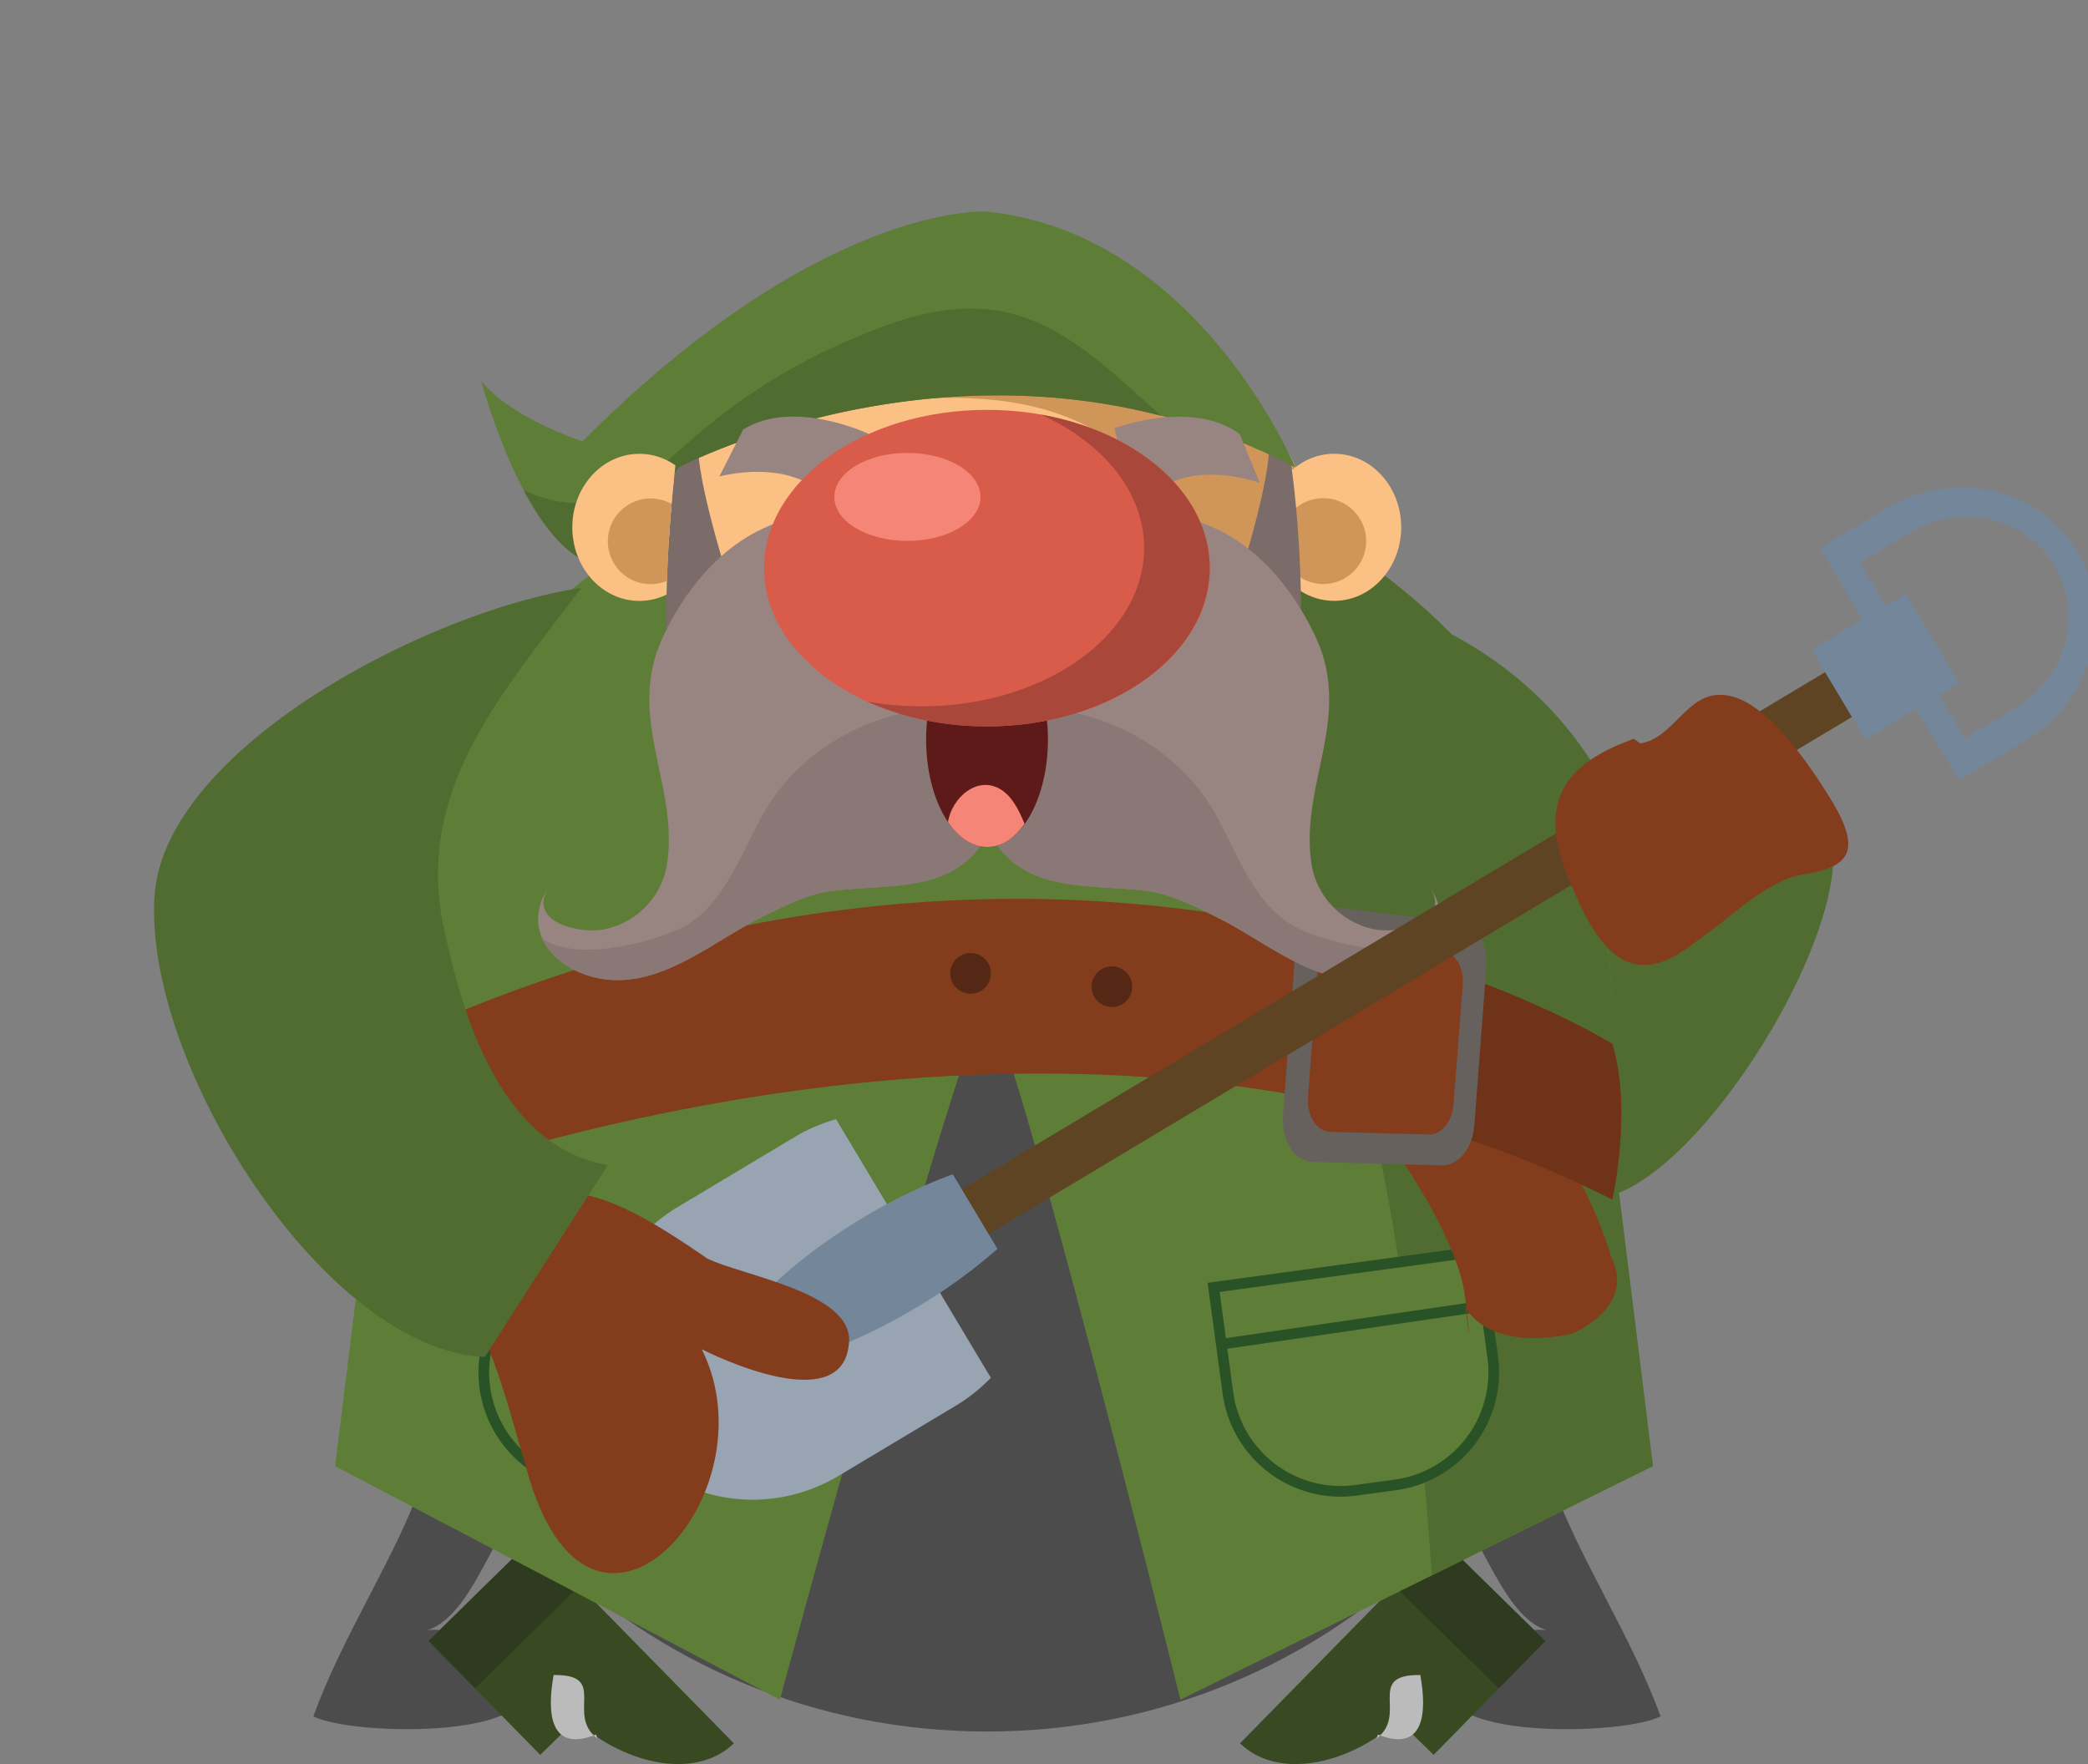 <svg id="Capa_1" data-name="Capa 1" xmlns="http://www.w3.org/2000/svg" viewBox="0 0 361 305"><rect x="0" y="0" width="361" height="305" fill="#808080" stroke="none"/><path d="M268.5,256.62c3.92,11.74,13.7,26.42,18.59,40.12-7.83,3.91-48.88,3.78-32.25-9.92,7.83-6.85,13.66-4.76,13.66-4.76-7.43-.91-11.74-14.68-14.67-17.61" style="fill:#4d4c4c"/><path d="M247.86,303.4l-6.06-5.94c-9.35,8.17-21.2,10-27.41,3.94l15.41-15.71L249.12,266l18.05,17.71Z" style="fill:#394a23"/><rect x="248.38" y="266.3" width="11.48" height="25.29" transform="translate(-122.97 265.09) rotate(-45.56)" style="fill:#2e3b1e"/><path d="M238,300.59c5.53-4.24-2-11.13,7.56-11,1.22,6.72.59,13.46-7.34,10.29" style="fill:#bbbbbc"/><path d="M72.77,256.62c-3.92,11.74-13.7,26.42-18.59,40.12,7.83,3.91,48.88,3.78,32.25-9.92-7.83-6.85-13.66-4.76-13.66-4.76,7.43-.91,11.74-14.68,14.67-17.61" style="fill:#4d4c4c"/><path d="M93.41,303.4l6.06-5.94c9.35,8.17,21.2,10,27.41,3.94l-15.41-15.71L92.15,266,74.1,283.7Z" style="fill:#394a23"/><rect x="74.5" y="273.2" width="25.29" height="11.48" transform="translate(-170.38 140.8) rotate(-44.44)" style="fill:#2e3b1e"/><path d="M103.28,300.59c-5.53-4.24,2-11.13-7.56-11-1.22,6.72-.59,13.46,7.34,10.29" style="fill:#bbbbbc"/><path d="M231.48,102.45c14.9,3.39,36.87,12.8,48.11,37.38,6.07,13.26,18.1-6.21,32.2-1.14,17.1,6.15-12,59.45-31.88,67.53-20.39,8.29-33.24-22.64-45.5-24.43-9-1.31,28.27,20.58,21.14,15.62-.66-.33-1.31-1-2-1.32" style="fill:#516c31"/><path d="M257.92,238.77c-4.05,4-15.78,4.25-20.89,4.14-7.1-.15-19.52-2.64-21-11.06-1.85-10.76,13.57-19,22.34-20.1,0,0-16.52-11.64.75-7.14l10.51,2.26" style="fill:#fbc083"/><path d="M83.38,238.77c4,4,15.78,4.25,20.88,4.14,7.11-.15,19.53-2.64,21-11.06,1.85-10.76-13.57-19-22.35-20.1,0,0,16.52-11.64-.75-7.14l-10.51,2.26" style="fill:#fbc083"/><path d="M278.75,193.19c0,58.64-48.4,106.17-108.1,106.17S62.54,251.83,62.54,193.19,110.94,87,170.65,87,278.75,134.56,278.75,193.19Z" style="fill:#4d4c4c"/><path d="M285.78,253.47l-5.87-47.25h-2.54a260.46,260.46,0,0,0,1.38-30.31c0-54.66-48.4-99-108.1-99s-108.11,44.31-108.11,99a279.31,279.31,0,0,0,1.26,30.31h0l-5.87,47.25,76.91,40.38S167.32,174,170.65,173.93c3.58,0,33.44,119.92,33.44,119.92Z" style="fill:#5e7e38"/><path d="M198.19,100.18c18.45,25.89,30.41,57.16,37.79,87.9,6.64,27.66,9.62,55.94,11.57,84.29l38.23-18.9-5.87-47.25h-2.54a260.46,260.46,0,0,0,1.38-30.31c0-52.6-44.81-95.6-101.38-98.78A124,124,0,0,1,198.19,100.18Z" style="fill:#516c31"/><ellipse cx="170.65" cy="90.28" rx="55.36" ry="35.43" style="fill:#fbc083"/><path d="M170.65,54.85c-21.61,0-40.31,7.93-49.43,19.48,1.73.09,3.46.14,5.21.16a132.76,132.76,0,0,1,33.87-5.63c11-.44,22.32.77,31.64,7.2,7,4.84,14.81,12.47,15.24,21.59.43,8.94-3.58,16.42-8.74,23.26C214.92,114.78,226,103.36,226,90.28,226,70.71,201.22,54.85,170.65,54.85Z" style="fill:#d09559"/><path d="M242.26,91.16c0,7-5.19,12.72-11.59,12.72s-11.59-5.69-11.59-12.72,5.19-12.71,11.59-12.71S242.26,84.14,242.26,91.16Z" style="fill:#fbc083"/><path d="M236.2,93.54a7.42,7.42,0,1,1-7.41-7.41A7.42,7.42,0,0,1,236.2,93.54Z" style="fill:#d09559"/><path d="M222.84,78.45c.38.56,2.6,16.94,2,33.27l-11.07-10.14s6.27-19.22,5.58-25.28S222.84,78.45,222.84,78.45Z" style="fill:#7b6b69"/><path d="M117.54,75.49c-.38.57-2.81,19.9-2.25,36.23l11.07-10.14s-6.27-19.22-5.58-25.28S117.54,75.49,117.54,75.49Z" style="fill:#7b6b69"/><path d="M141.06,83.68c0,1.66-.57,3-1.28,3s-1.28-1.35-1.28-3,.57-3,1.28-3S141.06,82,141.06,83.68Z" style="fill:#fff"/><path d="M117.29,80.82s53.2-28.08,106.64,0c0,0-16.7-40.48-53.32-44.24,0,0-28.36-1.89-69.9,39.72,0,0-12.26-3.93-17.52-10.44,0,0,8.73,33.06,22.57,32.08" style="fill:#5e7e38"/><path d="M196.24,67.82c-6.77-6.08-14.47-12.69-23.8-14.12-9.49-1.46-18.43,1.91-27,5.72A102.13,102.13,0,0,0,121.91,74c-5.23,4.28-11.18,10.67-17.93,12.45-4.68,1.23-9.18.21-13.45-1.71,3.82,7.22,9,13.65,15.23,13.21l11.53-17.12s38.82-20.48,83.44-8.95Z" style="fill:#516c31"/><path d="M255.59,216.33l2.49,18.26a19.66,19.66,0,0,1-16.83,22.13l-6.81.93a19.66,19.66,0,0,1-22.14-16.82l-2.48-18.26Z" style="fill:#5e7e38;stroke:#2a5227;stroke-miterlimit:10;stroke-width:1.849px"/><line x1="256.87" y1="225.73" x2="211.07" y2="232.41" style="fill:none;stroke:#2a5227;stroke-miterlimit:10;stroke-width:1.849px"/><path d="M217.79,83.48s-15.26-5.64-21.4,5.57l-3.7-15s13.43-5.11,21.65,1Z" style="fill:#988481"/><path d="M124.37,82.38S140,78,145.26,89.65L150.15,75s-13-6.17-21.66-.74Z" style="fill:#988481"/><line x1="132.09" y1="281.9" x2="161.52" y2="179.85" style="fill:#5e7e38"/><line x1="179.23" y1="181.19" x2="205.06" y2="278.02" style="fill:#5e7e38"/><polyline points="161.52 159.51 168.89 122.89 175.54 159.51" style="fill:#5e7e38"/><path d="M62.62,207.38s119.66-49,216.13,0c0,0,3.5-15.4,0-26.91,0,0-91.85-57.46-215.41,1.6A94.44,94.44,0,0,0,62.62,207.38Z" style="fill:#833c1c"/><path d="M236.24,191.87s15.64,19.92,17.1,32.63,0,1.5,0,1.5,3.66,7.79,18.48,4.57c0,0,11.19-4.52,6.72-13.29,0,0-5-18.7-19.52-31.45" style="fill:#833c1c"/><path d="M278.75,180.47s-18.26-11.42-49.44-18.85v28.75a194.86,194.86,0,0,1,49.44,17S282.25,192,278.75,180.47Z" style="fill:#6e3318"/><path d="M254.9,194.59c-.3,4-2.88,7.09-5.75,6.88l-22.44-.59c-3-.23-5.22-3.84-4.9-8.08L224,164c.32-4.23,3-7.47,6.06-7.24l22.27,2.8c2.87.22,5,3.66,4.65,7.67Z" style="fill:#66615c"/><path d="M251.3,190.94c-.23,3-2.18,5.36-4.35,5.2l-17.1-.46c-2.29-.17-3.95-2.9-3.7-6.1l1.65-21.79c.24-3.19,2.29-5.64,4.58-5.47l17,2.13c2.17.17,3.75,2.76,3.52,5.79Z" style="fill:#833c1c"/><path d="M171.32,105.64c6.44-8.32,15.6-16.49,26.64-16.77,13.88-.36,23.76,9.21,29.39,21,6.82,14.31-3,26.1-.49,40.15a13.76,13.76,0,0,0,11,10.69c4.41.75,13.48-1.45,9.11-7.72,5.6,8-1,15.06-9.29,16.27-10,1.43-18.76-6.44-27.09-10.59-3.88-1.93-8.11-4.14-12.48-4.67-10.68-1.3-22.72.67-27.64-11.62" style="fill:#988481"/><path d="M180.16,121.4a1.73,1.73,0,0,0,1.48,1.19c11.34,1.15,22.24,7.58,28.09,17.45,4.05,6.84,7,16.75,14.69,20.45,5.1,2.47,18.3,5.95,24,1.68-1.59,3.72-5.85,6.41-10.71,7.12-10,1.43-18.76-6.44-27.09-10.59-3.88-1.93-8.11-4.14-12.48-4.67-10.68-1.3-22.72.67-27.64-11.62l.53-24.12A90.66,90.66,0,0,1,180.16,121.4Z" style="fill:#897875"/><path d="M170.76,105.64c-6.43-8.32-15.59-16.49-26.64-16.77-13.88-.36-23.76,9.21-29.39,21-6.82,14.31,3,26.1.49,40.15a13.75,13.75,0,0,1-11,10.69c-4.4.75-13.48-1.45-9.1-7.72-5.61,8,1,15.06,9.28,16.27,10,1.43,18.77-6.44,27.09-10.59,3.88-1.93,8.11-4.14,12.48-4.67,10.68-1.3,22.72.67,27.65-11.62" style="fill:#988481"/><path d="M161.92,121.4a1.71,1.71,0,0,1-1.47,1.19c-11.35,1.15-22.24,7.58-28.09,17.45-4.06,6.84-7.05,16.75-14.69,20.45-5.11,2.47-18.3,5.95-24,1.68,1.59,3.72,5.84,6.41,10.7,7.12,10,1.43,18.77-6.44,27.09-10.59,3.88-1.93,8.11-4.14,12.48-4.67,10.68-1.3,22.72.67,27.65-11.62L171,118.29A92.41,92.41,0,0,0,161.92,121.4Z" style="fill:#897875"/><path d="M116.78,80.46a10.76,10.76,0,0,0-6.23-2c-6.41,0-11.6,5.69-11.6,12.71s5.19,12.72,11.6,12.72a10.72,10.72,0,0,0,4.7-1.1C115.43,94.06,116.18,85.59,116.78,80.46Z" style="fill:#fbc083"/><path d="M116.11,87.12A7.41,7.41,0,1,0,112.42,101a7.35,7.35,0,0,0,2.89-.59C115.47,95.62,115.77,91,116.11,87.12Z" style="fill:#d09559"/><path d="M195.75,170.59a3.51,3.51,0,1,1-3.51-3.51A3.51,3.51,0,0,1,195.75,170.59Z" style="fill:#542815"/><path d="M171.32,168.28a3.51,3.51,0,1,1-3.5-3.51A3.5,3.5,0,0,1,171.32,168.28Z" style="fill:#542815"/><path d="M86.32,216.33l-2.49,18.26a19.64,19.64,0,0,0,16.82,22.13l6.82.93a19.64,19.64,0,0,0,22.13-16.82l2.49-18.26Z" style="fill:#5e7e38;stroke:#2a5227;stroke-miterlimit:10;stroke-width:1.849px"/><line x1="85.04" y1="225.73" x2="130.84" y2="232.41" style="fill:none;stroke:#2a5227;stroke-miterlimit:10;stroke-width:1.849px"/><line x1="119.83" y1="285.77" x2="138.2" y2="278.02" style="fill:#5e7e38"/><line x1="199.39" y1="275.19" x2="221.37" y2="286.43" style="fill:#5e7e38"/><line x1="58.64" y1="247.63" x2="127.31" y2="283.79" style="fill:#5e7e38"/><line x1="213.81" y1="281.9" x2="285.05" y2="247.63" style="fill:#5e7e38"/><ellipse cx="170.65" cy="127.85" rx="10.53" ry="18.58" style="fill:#5e1919"/><path d="M173.07,136.51c-4.12-2.57-8.54,1.49-9.17,5.61,1.83,2.69,4.18,4.31,6.75,4.31s4.7-1.48,6.49-4C176.23,140.17,175,137.71,173.07,136.51Z" style="fill:#f48577"/><ellipse cx="170.65" cy="98.22" rx="38.54" ry="27.36" style="fill:#d95b4a"/><path d="M180,71.69c10.71,4.86,17.81,13.37,17.81,23.06,0,15.11-17.25,27.36-38.53,27.36a53.28,53.28,0,0,1-9.4-.83,50.36,50.36,0,0,0,20.73,4.3c21.28,0,38.53-12.25,38.53-27.36C209.18,85.42,196.78,74.67,180,71.69Z" style="fill:#a9473a"/><path d="M169.52,85.91c0,4.21-5.66,7.61-12.64,7.61s-12.63-3.4-12.63-7.61,5.65-7.61,12.63-7.61S169.52,81.71,169.52,85.91Z" style="fill:#f48577"/><rect x="139.42" y="161.44" width="203.74" height="9.03" transform="translate(-50.98 147.56) rotate(-30.92)" style="fill:#5f4424"/><path d="M171.31,238.2a29.41,29.41,0,0,1-6.09,4.85l-20.17,12.07c-13.4,8-30.49,4.12-38.17-8.71s-3-29.74,10.35-37.77l20.17-12.07a29.24,29.24,0,0,1,7.15-3.07Z" style="fill:#98a4b1"/><path d="M172.45,215.91A91.25,91.25,0,0,1,158.52,226c-14.62,8.75-28.55,12.38-31.11,8.1s7.22-14.84,21.83-23.59a90.78,90.78,0,0,1,15.49-7.5Z" style="fill:#74869a"/><rect x="316.53" y="106.22" width="18.9" height="18.05" transform="translate(-12.91 183.8) rotate(-30.91)" style="fill:#74869a"/><path d="M338.71,134.89,350.22,128c11.57-6.93,15.58-21.53,8.94-32.61s-21.39-14.45-33-7.52l-11.5,6.88Zm1-7.25L321.57,97.28l8.7-5.22c8.76-5.23,19.92-2.69,24.94,5.7s2,19.43-6.76,24.67Z" style="fill:#74869a"/><path d="M283.58,128.54c6-1,8.08-9,14.46-8.38,6.69.5,13.79,10.57,17.71,16.77,6.18,9.61,4.81,12.89-3.91,14.21-6.31,1.11-11.66,6.66-16.79,10.34-3.82,2.63-8,6.77-13.56,4.86-5.24-2-8.63-10.26-10.85-15.9-5.15-13.63,2-19.12,11.85-22.73" style="fill:#833c1c"/><path d="M75.32,221.53c-1-1-1-2.94,2.93,1C85.1,230.33,88,244,91,253.82c10.76,40.11,43.05,4.89,30.33-20.55,5.87,2.93,24.46,10.76,25.44-1,1-8.81-18.59-11.74-24.46-14.68-18.59-12.72-30.33-18.59-47.94,2" style="fill:#833c1c"/><path d="M105.08,201.44c-18.33-3.23-24.89-25.07-28.28-40.67-5.21-24,9.63-40.38,23.69-59.13-26.42,3.92-71.81,27.64-73.77,53.08-2,29.35,29.71,78.89,57.11,79.87" style="fill:#516c31"/></svg>